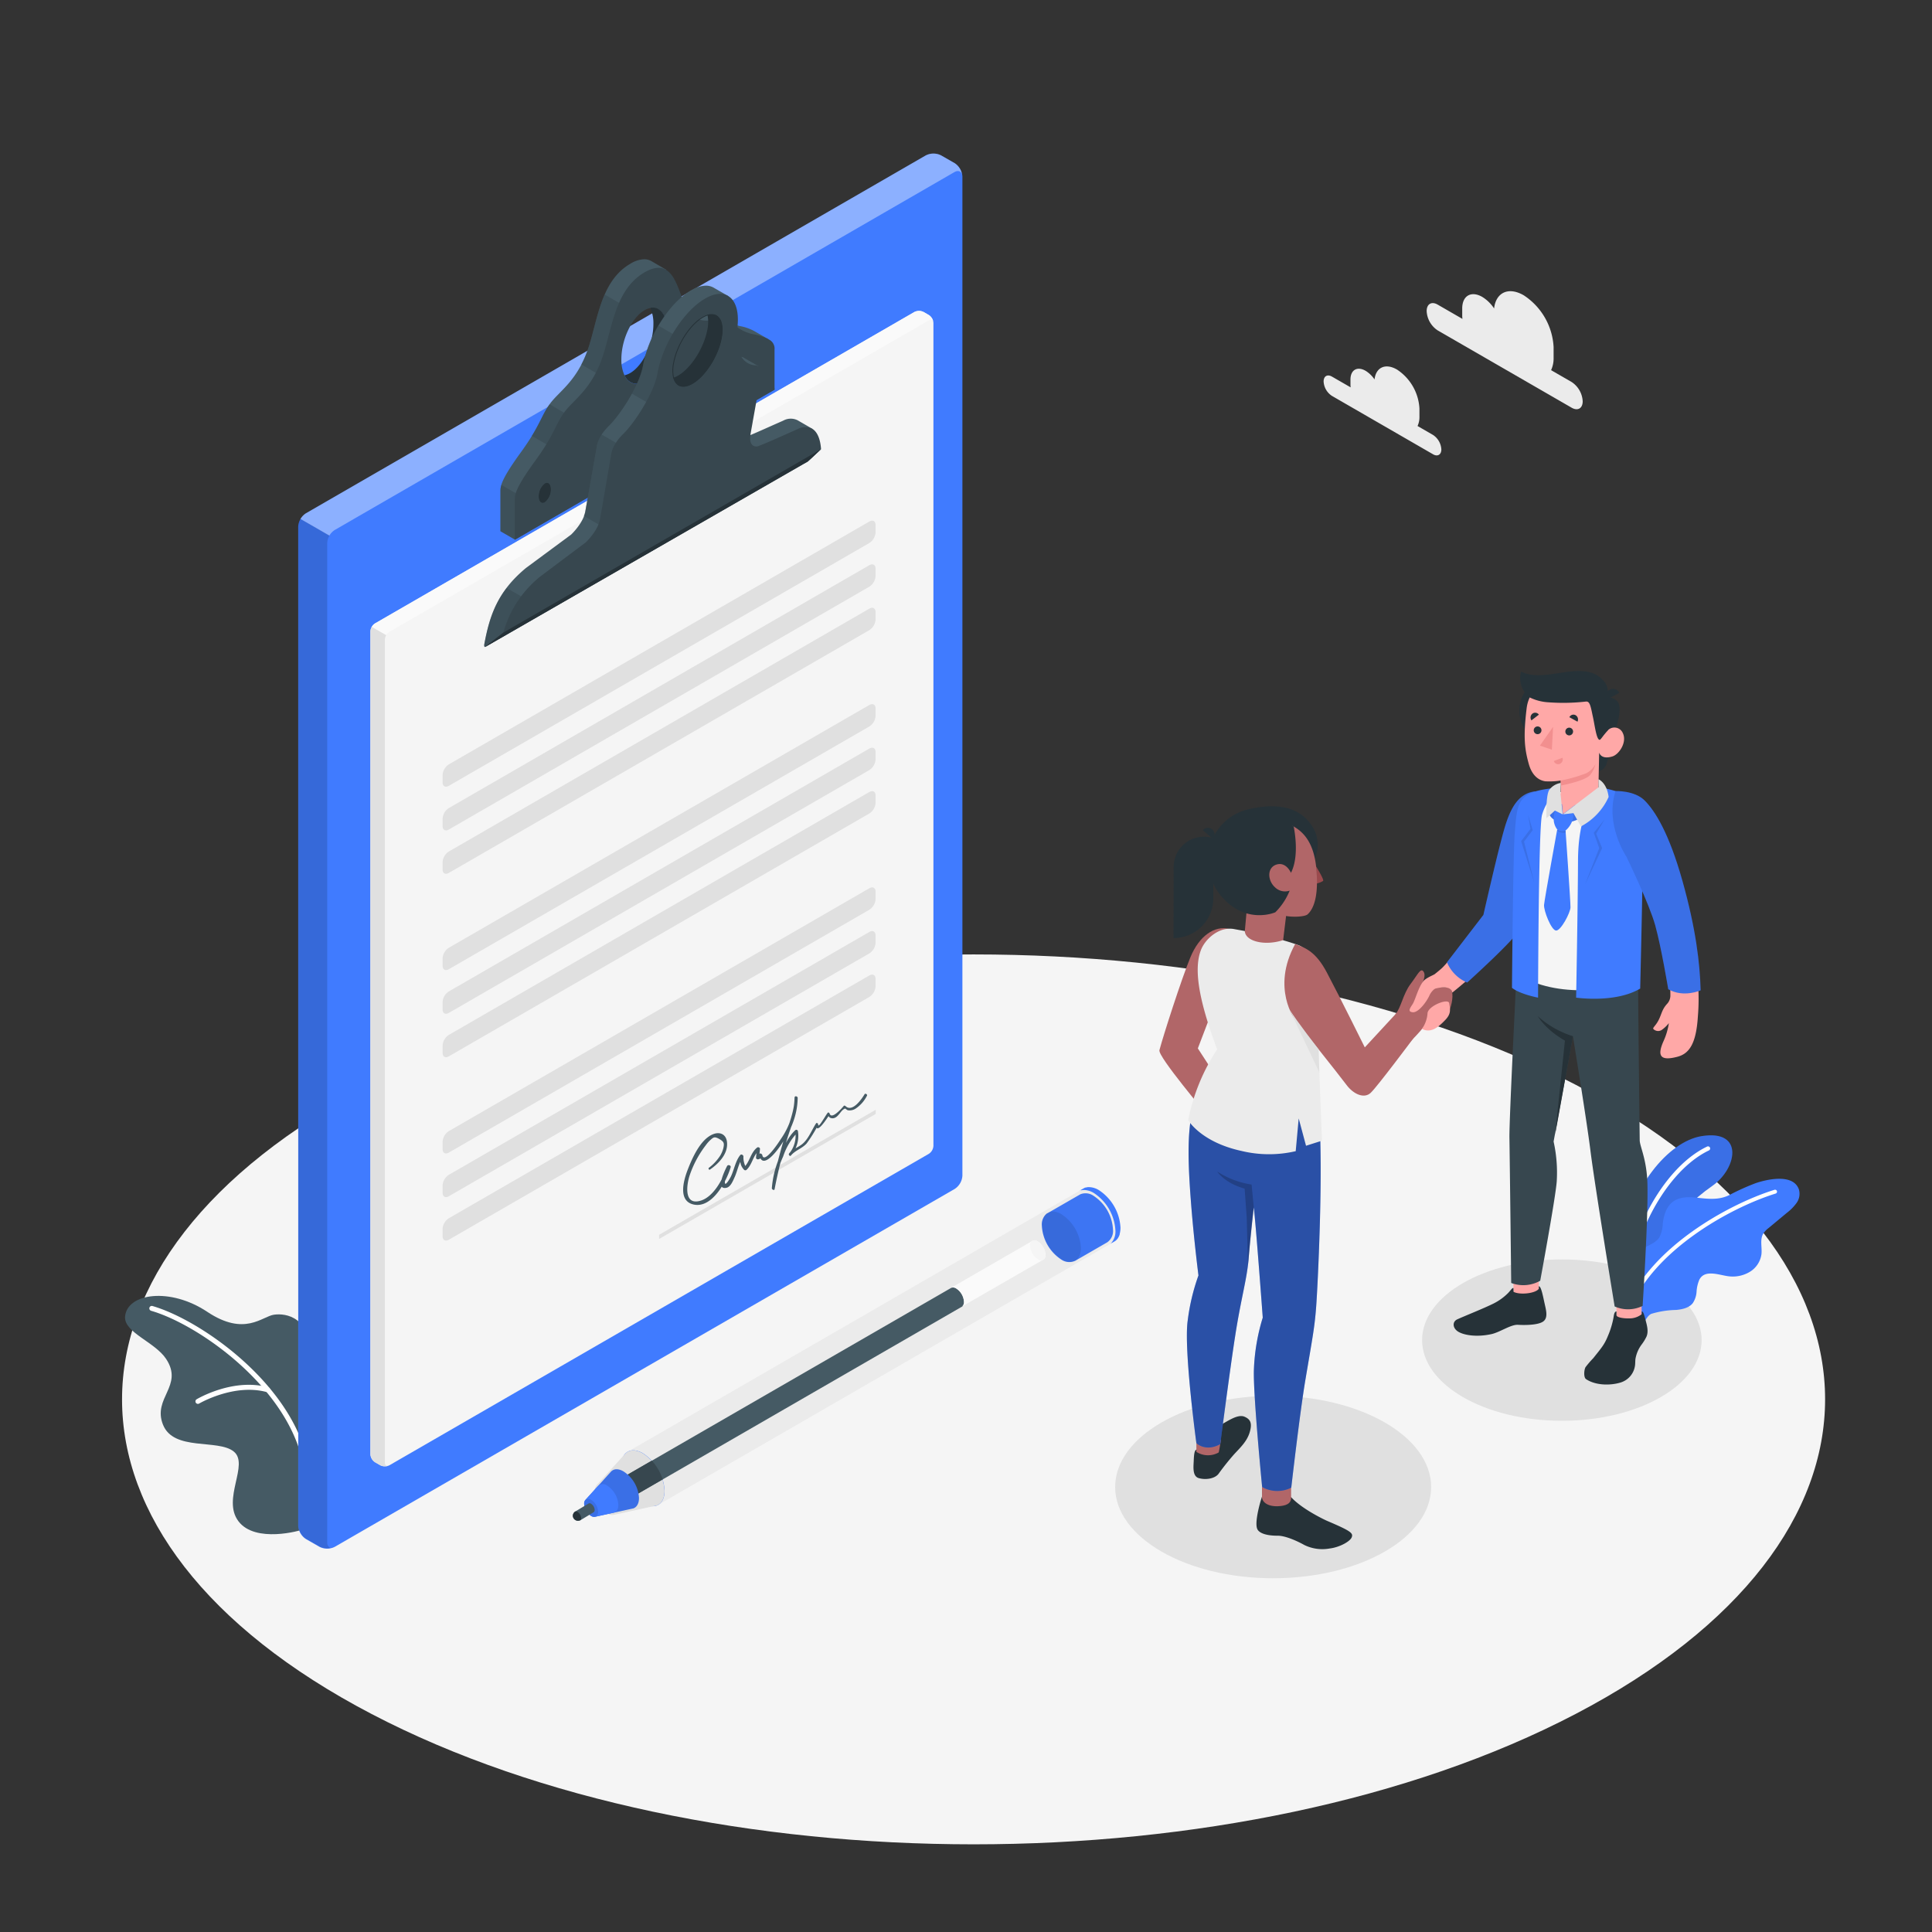 <svg xmlns="http://www.w3.org/2000/svg" viewBox="0 0 500 500"><rect x="0" y="0" width="500" height="500" fill="#333333" stroke="none"/><g id="freepik--Floor--inject-25"><path id="freepik--floor--inject-25" d="M96.13,443.56c86.06,45,225.6,45,311.66,0s86.06-117.86,0-162.82-225.6-45-311.66,0S10.07,398.6,96.13,443.56Z" style="fill:#f5f5f5"></path></g><g id="freepik--Shadows--inject-25"><ellipse id="freepik--Shadow--inject-25" cx="329.49" cy="384.84" rx="40.89" ry="23.61" style="fill:#e0e0e0"></ellipse><ellipse id="freepik--shadow--inject-25" cx="404.21" cy="346.82" rx="36.17" ry="20.88" style="fill:#e0e0e0"></ellipse></g><g id="freepik--Clouds--inject-25"><g id="freepik--clouds--inject-25"><path d="M372.08,78.84l6.4,3.69a6.18,6.18,0,0,1-.06-.85V79.83c0-3.3,2.32-4.63,5.17-3a9.82,9.82,0,0,1,3.08,3c.47-4.15,3.72-5.69,7.67-3.41a17.09,17.09,0,0,1,7.73,13.39v2.77a7.32,7.32,0,0,1-.65,3.22l5.31,3.06a6.36,6.36,0,0,1,2.87,5c0,1.83-1.29,2.57-2.87,1.65l-34.65-20a6.35,6.35,0,0,1-2.86-5C369.22,78.66,370.5,77.92,372.08,78.84Z" style="fill:#ebebeb"></path><path d="M344.72,97.47l4.83,2.78a4.6,4.6,0,0,1-.05-.64V98.22c0-2.49,1.75-3.5,3.91-2.26a7.7,7.7,0,0,1,2.32,2.24c.35-3.13,2.81-4.29,5.79-2.57a12.89,12.89,0,0,1,5.83,10.11v2.09a5.46,5.46,0,0,1-.49,2.42l4,2.31a4.8,4.8,0,0,1,2.16,3.75c0,1.38-1,1.94-2.16,1.25l-26.15-15.1a4.75,4.75,0,0,1-2.16-3.74C342.56,97.34,343.52,96.78,344.72,97.47Z" style="fill:#ebebeb"></path></g></g><g id="freepik--Plants--inject-25"><g id="freepik--plants--inject-25"><path d="M78.48,395.78c-.63.34-12.41,3.69-16.77-2.08s2.88-14.74-1.22-18.05-15.55,0-18.31-6.95,5.42-10,.82-17c-2.9-4.42-11-6.86-10.63-11,.54-6,11.61-7.64,21.29-1.19s14.18,1.16,17.26.73,9.69.52,9.47,11.3S78.48,395.78,78.48,395.78Z" style="fill:#455a64"></path><path d="M79.26,380.45a.64.64,0,0,1-.63-.54c-3.37-20.46-27.15-37.11-39.52-40.68a.66.66,0,0,1-.44-.8.64.64,0,0,1,.8-.43c12.64,3.65,37,20.71,40.43,41.7a.65.65,0,0,1-.53.74Z" style="fill:#fff"></path><path d="M51.22,363.32a.64.64,0,0,1-.55-.31.65.65,0,0,1,.22-.88c.39-.23,9.54-5.58,18.55-3.08a.64.64,0,0,1,.45.79.63.63,0,0,1-.79.45c-8.48-2.35-17.46,2.89-17.55,2.94A.63.63,0,0,1,51.22,363.32Z" style="fill:#fff"></path></g><g id="freepik--plants--inject-25"><path d="M423.1,341.46,420,340s-1-11.19,0-18.66c2-13.91,11.71-25.9,20.36-27.31,11.14-1.81,9.16,8.44,2.79,12.87C433,314,425.1,324.73,423.1,341.46Z" style="fill:#407BFF"></path><g style="opacity:0.1"><path d="M423.1,341.46,420,340s-1-11.19,0-18.66c2-13.91,11.71-25.9,20.36-27.31,11.14-1.81,9.16,8.44,2.79,12.87C433,314,425.1,324.73,423.1,341.46Z"></path></g><path d="M421.92,337H422a.54.54,0,0,0,.43-.63c-2.16-11.43,7.25-32.62,19.84-38.64a.54.54,0,0,0-.47-1c-13,6.2-22.66,28-20.44,39.82A.54.54,0,0,0,421.92,337Z" style="fill:#fff"></path><path d="M420,340c-.23-1.66-.33-4.08-.36-4.68a15.24,15.24,0,0,1,.91-6.2,12.23,12.23,0,0,1,5.17-6.27c1.3-.75,2.82-1.29,3.66-2.53a8.08,8.08,0,0,0,.95-3.71c.26-2.09.91-4.3,2.59-5.58s4-1.31,6-1.09c3,.32,5.81.72,8.61-.65a58.81,58.81,0,0,1,6.92-3.12c3-1,9.71-2.5,11.12,1.71a4.05,4.05,0,0,1-.61,3.43,12.28,12.28,0,0,1-2.52,2.57l-4.69,3.9a6,6,0,0,0-1.43,1.49c-.91,1.56-.26,3.53-.46,5.32a6.35,6.35,0,0,1-2.88,4.48,8.53,8.53,0,0,1-5.24,1.27c-2.45-.17-6.45-2.05-7.95.84a9.35,9.35,0,0,0-.72,3.1,6,6,0,0,1-1,3c-1,1.22-2.67,1.57-4.23,1.73a24.09,24.09,0,0,0-6.45,1c-.84.33-1.37,1.4-1.86,2.11C424,341.61,422.32,341,420,340Z" style="fill:#407BFF"></path><path d="M421.37,339.16a.47.47,0,0,1-.23,0,.51.51,0,0,1-.28-.66c6.3-15.65,26.4-26.86,38.38-30.58a.5.5,0,0,1,.63.34.51.51,0,0,1-.33.63c-11.79,3.66-31.57,14.66-37.74,30A.52.52,0,0,1,421.37,339.16Z" style="fill:#fff"></path></g></g><g id="freepik--Pen--inject-25"><g id="freepik--pen--inject-25"><path d="M278.84,311.2a12.38,12.38,0,0,0,5.61,9.71,4.51,4.51,0,0,0,3.22.68,2.81,2.81,0,0,1-.61.48l1.35-.77.07-.05.2-.13a1.79,1.79,0,0,0,.25-.22l.15-.15,0,0c0-.05.09-.1.13-.16a4,4,0,0,0,.46-.84l.1-.27a.74.74,0,0,0,0-.14,2.1,2.1,0,0,0,.06-.24,6.07,6.07,0,0,0,.15-1.4,12.38,12.38,0,0,0-5.6-9.7,5,5,0,0,0-2.51-.77h0l-.35,0-.32.06-.19.05-.12,0a1.09,1.09,0,0,0-.23.09l0,0-.21.11-1.17.67a2.37,2.37,0,0,1,.6-.21A4.46,4.46,0,0,0,278.84,311.2Zm9.23,10.26.1,0Z" style="fill:#407BFF"></path><path d="M162.43,375.72l7.91,13.74,1.34-.78,115.38-66.61a2.81,2.81,0,0,0,.61-.48,4.46,4.46,0,0,0,1-3.15,12.42,12.42,0,0,0-5.61-9.71,5.07,5.07,0,0,0-2.51-.76,2.81,2.81,0,0,0-.71.08,2.37,2.37,0,0,0-.6.21l-.1.05,0,0h0Z" style="fill:#ebebeb"></path><path d="M166.4,376.11c-3.1-1.79-5.61-.34-5.61,3.23a12.38,12.38,0,0,0,5.61,9.71c3.09,1.79,5.6.34,5.6-3.24A12.38,12.38,0,0,0,166.4,376.11Z" style="fill:#407BFF"></path><path d="M154.35,384.44a.73.73,0,0,1,.14-.16l7.15-7.87v0l.06-.06.13-.14.07-.08h0c1-1,2.64-1.06,4.48,0a12.38,12.38,0,0,1,5.6,9.7c0,2.08-.85,3.43-2.16,3.86h0l-.08,0a3,3,0,0,1-.41.09l-.09,0h0l-10.36,2.26a2.51,2.51,0,0,1-1.81-.39,7.07,7.07,0,0,1-3.21-5.54A2.6,2.6,0,0,1,154.35,384.44Z" style="fill:#e0e0e0"></path><path d="M246,333.4l0,0,.19-.11a1.45,1.45,0,0,1,1.3.19,4.4,4.4,0,0,1,2,3.45,1.47,1.47,0,0,1-.47,1.2h0l-.25.14-85.17,49.17-5.6-3.24Z" style="fill:#455a64"></path><path d="M171.5,382.86l-7.91,4.57-5.6-3.24L168.7,378A13.57,13.57,0,0,1,171.5,382.86Z" style="fill:#37474f"></path><path d="M151.53,388.17h0L158,381l.17-.19c.72-.72,1.88-.78,3.2,0a8.74,8.74,0,0,1,4,6.86c0,1.46-.59,2.41-1.51,2.72l-.06,0-.26.06L154,392.55h0a1.53,1.53,0,0,1-1-.22,4,4,0,0,1-1.8-3.13A1.42,1.42,0,0,1,151.53,388.17Z" style="fill:#407BFF"></path><path d="M151.53,388.17h0L158,381l.17-.19c.72-.72,1.88-.78,3.2,0a8.74,8.74,0,0,1,4,6.86c0,1.46-.59,2.41-1.51,2.72l-.06,0-.26.06L154,392.55h0a1.53,1.53,0,0,1-1-.22,4,4,0,0,1-1.8-3.13A1.42,1.42,0,0,1,151.53,388.17Z" style="opacity:0.1"></path><path d="M151.17,389.2a4,4,0,0,0,1.8,3.13,1.45,1.45,0,0,0,1,.21h0l4.8-1.05c.76-.16,1.26-.87,1.26-2a6.37,6.37,0,0,0-2.88-5,1.85,1.85,0,0,0-2.31,0l-.13.14-3.22,3.54h0A1.38,1.38,0,0,0,151.17,389.2Z" style="fill:#407BFF"></path><path d="M153,388.16c-1-.57-1.8-.11-1.8,1a4,4,0,0,0,1.8,3.13c1,.57,1.8.1,1.8-1.05A4,4,0,0,0,153,388.16Z" style="opacity:0.1"></path><path d="M267.17,321.15a1.39,1.39,0,0,1,1.41.14,4.39,4.39,0,0,1,2,3.43A1.37,1.37,0,0,1,270,326h0l-21,12.1a1.47,1.47,0,0,0,.47-1.2,4.4,4.4,0,0,0-2-3.45,1.45,1.45,0,0,0-1.3-.19Z" style="fill:#fafafa"></path><path d="M266.59,322.43a4.41,4.41,0,0,0,2,3.44,1.21,1.21,0,0,0,2-1.15,4.39,4.39,0,0,0-2-3.43,1.21,1.21,0,0,0-2,1.14Z" style="fill:#f5f5f5"></path><path d="M271,314h0l.07,0,.08-.05,8.27-4.77.2-.11,0,0h0a3.62,3.62,0,0,1,3.42.43,11.12,11.12,0,0,1,5,8.73,3.55,3.55,0,0,1-1.49,3.28h0l-8.37,4.83,0,0-.05,0h0a3.62,3.62,0,0,1-3.5-.39,11.16,11.16,0,0,1-5-8.74A3.61,3.61,0,0,1,271,314Z" style="fill:#407BFF"></path><path d="M271,314h0l.07,0,.08-.05,8.27-4.77.2-.11,0,0h0a3.62,3.62,0,0,1,3.42.43,11.12,11.12,0,0,1,5,8.73,3.55,3.55,0,0,1-1.49,3.28h0l-8.37,4.83,0,0-.05,0h0a3.62,3.62,0,0,1-3.5-.39,11.16,11.16,0,0,1-5-8.74A3.61,3.61,0,0,1,271,314Z" style="opacity:0.05"></path><path d="M274.69,314.23c-2.78-1.61-5-.3-5,2.91a11.16,11.16,0,0,0,5,8.74c2.79,1.61,5.05.3,5.05-2.91A11.15,11.15,0,0,0,274.69,314.23Z" style="opacity:0.1"></path><path d="M148.88,391.18h0l3.42-2.06h0a.62.62,0,0,1,.67.05,2,2,0,0,1,.93,1.6.68.68,0,0,1-.27.6h0l-3.41,2.06h0a1.38,1.38,0,0,1-.64.16,1.31,1.31,0,0,1-1.31-1.31A1.3,1.3,0,0,1,148.88,391.18Z" style="fill:#455a64"></path><path d="M148.68,391.33h0l.18-.15h0a.69.69,0,0,1,.6.1,2,2,0,0,1,.92,1.6.65.65,0,0,1-.26.59l-.07,0-.07,0a1,1,0,0,1-.42.07,1.31,1.31,0,0,1-1.31-1.31A1.33,1.33,0,0,1,148.68,391.33Z" style="fill:#263238"></path></g></g><g id="freepik--Agreement--inject-25"><g id="freepik--Contract--inject-25"><path d="M82.67,400.31l-3.49-2a4.41,4.41,0,0,1-2-3.45V136.29a4.4,4.4,0,0,1,2-3.45l160.4-92.61a4.39,4.39,0,0,1,4,0l3.49,2a4.41,4.41,0,0,1,2,3.45V304.25a4.39,4.39,0,0,1-2,3.45L86.65,400.31A4.37,4.37,0,0,1,82.67,400.31Z" style="fill:#407BFF"></path><path d="M249,45.37c-.13-1-1-1.41-2-.83L86.65,137.15a4.19,4.19,0,0,0-1.41,1.48l-7.48-4.31a4.19,4.19,0,0,1,1.41-1.48L239.58,40.23a4.37,4.37,0,0,1,4,0l3.5,2A4.43,4.43,0,0,1,249,45.37Z" style="fill:#fff;opacity:0.4"></path><path d="M86.3,400.47a.31.31,0,0,1-.12,0l-.2.07-.08,0c-.12,0-.24.06-.37.09h0a4.51,4.51,0,0,1-2.37-.19,3.62,3.62,0,0,1-.44-.2l-3.5-2a4.44,4.44,0,0,1-2-3.45V136.29a4.21,4.21,0,0,1,.58-2l7.48,4.31a4,4,0,0,0-.59,2V399.17a1.62,1.62,0,0,0,.31,1.05,1,1,0,0,0,1.06.34A1.31,1.31,0,0,0,86.3,400.47Z" style="opacity:0.15"></path><path d="M198.94,87.84l-.29-.18-3.31-1.9a12.25,12.25,0,0,0-3.87-1.37c-.57-.13-1.08-.28-1.53-.43a11.62,11.62,0,0,1-1.46-.59l.24-.31h0L185,80.89h0a3.93,3.93,0,0,0-1-.39c-1.41-.35-3.52.47-5.62.23a5.23,5.23,0,0,1-3.82-2.27c-1.28-1.72-2.05-4.73-3.18-7.23l1-1.45a3.07,3.07,0,0,0-.31-.17l-3.43-2a3.76,3.76,0,0,0-1.91-.52,7.32,7.32,0,0,0-3.6,1.17c-8.21,4.75-8.49,16-11.45,23.42s-7.15,9.73-9.43,12.92-2.44,5.55-7.49,12.51-5.25,8.66-5.25,10v10.37l3.74,2.16,67.22-38.83Zm-61.64,40c-.87.49-1.59-.18-1.59-1.53a4.25,4.25,0,0,1,1.59-3.37c.87-.5,1.58.19,1.58,1.54A4.22,4.22,0,0,1,137.3,127.82Zm29.53-29.11a3.38,3.38,0,0,1-5.17-1.58c-2.61.5-4.55-2-4.55-6.34,0-5.1,2.69-10.77,6-12.69a3.38,3.38,0,0,1,5.17,1.59c2.61-.52,4.54,2,4.54,6.33C172.82,91.12,170.15,96.79,166.83,98.71Zm22.33-.84c-.88.51-1.59-.17-1.59-1.52A4.15,4.15,0,0,1,189.16,93c.88-.51,1.59.17,1.59,1.52A4.16,4.16,0,0,1,189.16,97.87Z" style="fill:#455a64"></path><path d="M137,129.67l-7.23-4.17a5.16,5.16,0,0,0-.24,1.61v10.37l3.74,2.16,3.73-2.16Z" style="fill:#37474f;opacity:0.5"></path><path d="M144.43,116.73l3.74-8.63-5.94-3.48h0c-1.74,2.41-2.25,4.36-4.59,8.19Z" style="fill:#37474f;opacity:0.5"></path><path d="M159.38,99.48l.48-2.52c-1.65-.69-2.75-2.92-2.75-6.17,0-4.33,1.94-9.06,4.55-11.57l-5.18-3c-2.2,5-3,11-4.82,15.47-.38,1-.79,1.83-1.2,2.63Z" style="fill:#37474f;opacity:0.5"></path><path d="M198.94,87.84l-.29-.18a15.07,15.07,0,0,0-3.45-1.12A10.72,10.72,0,0,1,189.94,84a7.65,7.65,0,0,0-1.22-.9,3.48,3.48,0,0,0-1-.4c-2.26-.55-6.38,1.92-9.34-1.92a.54.54,0,0,1-.09-.12c-2.07-2.78-2.83-9-5.93-10.83a3.07,3.07,0,0,0-.31-.17c-1.28-.6-2.94-.49-5.22.81-8.21,4.75-8.49,16-11.45,23.42s-7.14,9.73-9.42,12.92-2.43,5.55-7.49,12.51-5.24,8.67-5.24,10v10.38l67.22-38.83V90.45A2.6,2.6,0,0,0,198.94,87.84ZM141,130c-.88.51-1.59-.17-1.59-1.53a4.18,4.18,0,0,1,1.59-3.36c.88-.51,1.58.18,1.58,1.53A4.18,4.18,0,0,1,141,130Zm25.8-31.26a3.38,3.38,0,0,1-5.17-1.58,9.52,9.52,0,0,1-.82-4.19c0-5.09,2.68-10.77,6-12.68a4.74,4.74,0,0,1,1.45-.57c2.61-.52,4.54,2,4.54,6.33C172.82,91.12,170.15,96.79,166.83,98.71ZM192.89,100c-.88.51-1.59-.17-1.59-1.51a4.15,4.15,0,0,1,1.59-3.36c.87-.51,1.58.17,1.58,1.52A4.17,4.17,0,0,1,192.89,100Z" style="fill:#37474f"></path><path d="M172.82,86c0,5.1-2.67,10.77-6,12.69a3.38,3.38,0,0,1-5.17-1.58,5,5,0,0,0,1.45-.57c3.31-1.92,6-7.59,6-12.69a9.59,9.59,0,0,0-.82-4.18C170.89,79.17,172.82,81.68,172.82,86Z" style="fill:#263238"></path><path d="M141,130c-.88.5-1.59-.18-1.59-1.52a4.2,4.2,0,0,1,1.59-3.37c.87-.51,1.58.19,1.58,1.53A4.21,4.21,0,0,1,141,130" style="fill:#263238"></path><path d="M192.89,100c-.88.5-1.59-.17-1.59-1.52a4.2,4.2,0,0,1,1.59-3.37c.87-.5,1.58.19,1.58,1.54a4.2,4.2,0,0,1-1.58,3.35" style="fill:#263238"></path><path d="M97.06,161.34,236.64,80.75a2.65,2.65,0,0,1,2.39,0l1.35.78a2.64,2.64,0,0,1,1.19,2.07V296.54a2.62,2.62,0,0,1-1.19,2.07L100.8,379.2a2.65,2.65,0,0,1-2.39,0l-1.35-.78a2.63,2.63,0,0,1-1.2-2.07V163.41A2.65,2.65,0,0,1,97.06,161.34Z" style="fill:#f5f5f5"></path><path d="M241.53,83.24c-.15-.49-.61-.65-1.15-.33L100.8,163.5a2.28,2.28,0,0,0-.85.89l-3.74-2.15a2.46,2.46,0,0,1,.85-.9L236.64,80.75a2.65,2.65,0,0,1,2.39,0l1.35.78A2.65,2.65,0,0,1,241.53,83.24Z" style="fill:#fafafa"></path><path d="M100.51,379.33a2.83,2.83,0,0,1-.44.12l-.23,0a3.57,3.57,0,0,1-.73,0,3.17,3.17,0,0,1-.44-.12l-.27-.13-1.34-.77a2.65,2.65,0,0,1-1.19-2.07V163.41a2.32,2.32,0,0,1,.34-1.17l3.74,2.15a2.51,2.51,0,0,0-.35,1.18V378.51C99.6,379.16,100,379.48,100.51,379.33Z" style="fill:#e0e0e0"></path><path d="M210.13,110.91l-3.72-2.15a4,4,0,0,0-3.73.11c-4.34,1.91-6.22,2.78-8.46,3.72l-1.62.65c-.88.35-2.63.05-2.09-3l5.77-15.53-.09,0-3.65-2.11a1.52,1.52,0,0,0-.61-.22c-.11,0-.25,0-.4,0-2.36-.06-3-15.29-3.05-15.76h0l-.17-.09-3.61-2.08a4,4,0,0,0-2.06-.52,7.59,7.59,0,0,0-3.43,1c-5.67,3-11.4,11.81-12.8,19.74-.88,5-5.91,12.7-8.82,15.54s-3.11,5.2-3.11,5.2l-2.26,12.82-.73,4.11c-.53,3.06-3.67,6-3.67,6L136.11,147c-7.33,6.08-9.4,12.23-10.8,19.83v.06c0,.27,0,.45.13.52a.12.12,0,0,0,.13,0h0l1.5-.85,80.56-46.46a1.74,1.74,0,0,0,.73-1.12s0,0,0,0,0,0,0,0c.46-2.77,1.8-8,1.8-8ZM186.84,87.38c-.87,4.87-4.38,10.31-7.87,12.14-2.41,1.26-4.17.48-4.76-1.74a2.77,2.77,0,0,1-2.64-.34c-1.12-.88,9.14-18.5,10-18.11a3,3,0,0,1,1.55,2.1C186,80.56,187.61,83,186.84,87.38Z" style="fill:#455a64"></path><path d="M137,155.56l-5.87-3.39c-3.4,4.48-4.77,9.19-5.78,14.66v.06c0,.27,0,.45.13.52a.12.12,0,0,0,.13,0h0l4.63-3.66Z" style="fill:#37474f;opacity:0.5"></path><path d="M151.1,133.53l8.28,4.77,3.73-21.57-7.46-4.31a7.1,7.1,0,0,0-1.17,2.85l-2.26,12.82-.73,4.11A6.5,6.5,0,0,1,151.1,133.53Z" style="fill:#37474f;opacity:0.5"></path><path d="M170.33,84.23a32.32,32.32,0,0,0-3.92,10.3,25.92,25.92,0,0,1-2.92,7.32l7.09,4.1,3.53-8.15a2.74,2.74,0,0,1-2.54-.36c-.58-.46,1.86-5.33,4.47-9.91Z" style="fill:#37474f;opacity:0.5"></path><path d="M210.18,110.94l-.05,0a4.08,4.08,0,0,0-3.72.12c-5.32,2.35-6.93,3.12-10.09,4.37-.84.34-2.55.07-2.1-2.81a1.36,1.36,0,0,1,0-.2l.73-4.1,2-11.17s.46-1.76-.7-2.42l-.09,0a2.17,2.17,0,0,0-.93-.2,4.55,4.55,0,0,1-3.33-2.13,8.4,8.4,0,0,1-1.25-6.39c.85-4.79-.08-8.15-2.2-9.4l-.17-.1c-1.37-.73-3.21-.61-5.36.52-5.68,3-11.41,11.81-12.8,19.74-.89,5-5.92,12.71-8.83,15.54s-3.1,5.2-3.1,5.2L156,130.26l-.72,4.1c-.54,3.06-3.68,6-3.68,6l-11.7,8.78a28.23,28.23,0,0,0-9.63,14.57s-4.39,3.41-4.66,3.68h0l1.5-.85,80.79-46.44s.92-.51,1.13-.64,3.46-3.2,3.46-3.2C212.31,113.64,211.53,111.75,210.18,110.94ZM186.84,87.38c-.87,4.87-4.38,10.31-7.87,12.14-2.41,1.26-4.17.48-4.76-1.74a9.14,9.14,0,0,1,0-3.78c.87-4.88,4.39-10.31,7.88-12.13a6.28,6.28,0,0,1,1-.44C186,80.56,187.61,83,186.84,87.38Z" style="fill:#37474f"></path><path d="M186.84,87.38c-.87,4.87-4.38,10.31-7.87,12.14-2.41,1.26-4.17.48-4.76-1.74a6.9,6.9,0,0,0,1-.42c3.5-1.83,7-7.27,7.87-12.15a9.17,9.17,0,0,0,0-3.78C186,80.56,187.61,83,186.84,87.38Z" style="fill:#263238"></path><path d="M183.47,81.64h0a1.9,1.9,0,0,1,1.68.82c1.45,2.06.06,7.3-.54,9-.83,2.33-6.25,7.81-7.74,7.81a3.68,3.68,0,0,1-2.45-1.57,9.07,9.07,0,0,1,0-3.64c.85-4.82,4.33-10.18,7.76-12a6.64,6.64,0,0,1,.95-.41l.33,0m0-.23-.37,0a6.28,6.28,0,0,0-1,.44c-3.49,1.82-7,7.25-7.88,12.13a9.14,9.14,0,0,0,0,3.78,3.94,3.94,0,0,0,2.65,1.7h0c1.62,0,7.07-5.53,7.94-8s2.76-10.11-1.36-10.11Z" style="fill:#263238"></path><path d="M125.57,167.42l82.28-47.3,1.14-.63c.2-.12,3.45-3.21,3.45-3.21l-82.22,47.46S125.24,167.6,125.57,167.42Z" style="fill:#263238"></path><path d="M114.54,200.59v1.87c0,1,.72,1.43,1.6.92L225,140.52a3.54,3.54,0,0,0,1.6-2.76v-1.88c0-1-.72-1.43-1.6-.92L116.14,197.83A3.53,3.53,0,0,0,114.54,200.59Z" style="fill:#e0e0e0"></path><path d="M114.54,211.9v1.87c0,1,.72,1.43,1.6.92L225,151.82a3.53,3.53,0,0,0,1.6-2.76v-1.88c0-1-.72-1.42-1.6-.92L116.14,209.14A3.53,3.53,0,0,0,114.54,211.9Z" style="fill:#e0e0e0"></path><path d="M114.54,223.14V225c0,1,.72,1.43,1.6.92L225,163.07a3.54,3.54,0,0,0,1.6-2.76v-1.88c0-1-.72-1.43-1.6-.92L116.14,220.38A3.53,3.53,0,0,0,114.54,223.14Z" style="fill:#e0e0e0"></path><path d="M114.54,248.05v1.87c0,1,.72,1.43,1.6.92L225,188a3.53,3.53,0,0,0,1.6-2.76v-1.88c0-1-.72-1.42-1.6-.92L116.14,245.29A3.53,3.53,0,0,0,114.54,248.05Z" style="fill:#e0e0e0"></path><path d="M114.54,259.35v1.88c0,1,.72,1.42,1.6.92L225,199.28a3.53,3.53,0,0,0,1.6-2.76v-1.88c0-1-.72-1.43-1.6-.92L116.14,256.59A3.54,3.54,0,0,0,114.54,259.35Z" style="fill:#e0e0e0"></path><path d="M114.54,270.6v1.87c0,1,.72,1.43,1.6.92L225,210.52a3.53,3.53,0,0,0,1.6-2.76v-1.88c0-1-.72-1.42-1.6-.92L116.14,267.84A3.53,3.53,0,0,0,114.54,270.6Z" style="fill:#e0e0e0"></path><path d="M114.54,295.5v1.88c0,1,.72,1.42,1.6.92L225,235.43a3.53,3.53,0,0,0,1.6-2.76v-1.88c0-1-.72-1.43-1.6-.92L116.14,292.74A3.54,3.54,0,0,0,114.54,295.5Z" style="fill:#e0e0e0"></path><path d="M114.54,306.81v1.87c0,1,.72,1.43,1.6.92L225,246.73a3.51,3.51,0,0,0,1.6-2.75V242.1c0-1-.72-1.43-1.6-.92L116.14,304.05A3.53,3.53,0,0,0,114.54,306.81Z" style="fill:#e0e0e0"></path><path d="M114.54,318.05v1.88c0,1,.72,1.42,1.6.92L225,258a3.53,3.53,0,0,0,1.6-2.76v-1.88c0-1-.72-1.43-1.6-.92L116.14,315.29A3.54,3.54,0,0,0,114.54,318.05Z" style="fill:#e0e0e0"></path><polygon points="170.58 319.56 226.63 287.21 226.63 288.29 170.58 320.64 170.58 319.56" style="fill:#e0e0e0"></polygon><path d="M183.62,302.76c2.33-1.56,4.93-4.19,4.51-7.3-.25-1.89-1.79-2.62-3.53-1.95-3.41,1.31-5.56,6.44-6.75,9.54-1,2.71-2.37,7.82,1.7,8.69,4.77,1,8.46-6,9.54-9.64.15-.51-.68-.79-.92-.33-.42.83-3.23,6.31-.14,5.62,1.1-.24,1.73-1.95,2.13-2.82.7-1.56,1.05-3.73,2.15-5.07l-.81-.37c.05,1.44,0,2.42,1,3.54a.49.49,0,0,0,.68.11c1.58-1.47,1.69-3.86,3.43-5.19l-.71-.34c0,.46-.21,1.77-.24,2.38,0,.29.39.48.62.39a1.36,1.36,0,0,0,1-.86l-.76-.28c.66,3.53,3.67,0,4.7-1.34,3-4,5.14-8.29,5.22-13.41,0-.41-.77-.62-.78-.13-.07,3.94-1.79,7.55-2.9,11.27-1.19,4-2.18,8.09-3,12.21l.71.26a24.52,24.52,0,0,1,2.2-8.42,16.65,16.65,0,0,1,3.79-6.32l-.66-.25a7.14,7.14,0,0,1-1.6,5.82c-.21.27.26.78.47.51,1.1-1.38,2.91-1.82,4.09-3.16a35,35,0,0,0,2.95-4.76l-.54-.27c-.07,3.36,3.1-1.88,3.53-2.44l-.52-.2c.21.69.49,1.15,1.27,1.16,1.55,0,2.13-2.26,3.3-2.52,0,0,.51.43.69.45a2.93,2.93,0,0,0,1.87-.35,8.7,8.7,0,0,0,3.06-3.42c.18-.32-.43-.72-.63-.37-.77,1.3-3.17,4.75-4.91,3.06-.11-.1-.34-.2-.46-.06-.47.58-3.16,3.66-3.66,2-.06-.2-.35-.42-.51-.2-.41.54-.74,1.14-1.12,1.71-.21.31-1.38,2.28-1.34,1.28,0-.24-.37-.52-.54-.27-1.09,1.67-1.89,3.86-3.41,5.22-1.13,1-2.61,1.38-3.59,2.59l.47.51a7.66,7.66,0,0,0,1.83-6.32.42.42,0,0,0-.66-.25c-1.87,1.72-2.92,4.14-3.85,6.46a25.27,25.27,0,0,0-2.24,8.59c0,.31.63.66.71.26a118.83,118.83,0,0,1,3.29-13.16c1.1-3.48,2.59-6.83,2.66-10.53l-.78-.13a19.39,19.39,0,0,1-3.47,10.7c-.56.87-1.15,1.74-1.79,2.56-.28.37-2.76,3.61-3.08,1.73-.05-.27-.58-.65-.76-.28l-.72.64.62.38c.05-.81.21-1.57.25-2.39,0-.31-.48-.51-.71-.33-1.77,1.35-1.9,3.74-3.49,5.21l.68.11a5.41,5.41,0,0,1-.76-3c0-.35-.54-.69-.81-.37-1.22,1.46-1.6,3.79-2.4,5.49-.44.93-2,3.41-1.5.77a13,13,0,0,1,1.41-3.11l-.92-.33c-.94,3.18-3.45,8-6.88,9-4.38,1.31-3.62-4.12-2.82-6.54a26.94,26.94,0,0,1,4.18-7.82,8.71,8.71,0,0,1,1.13-1.3c.89-.8,1.15-1,2.39-.29s1.3,1.1,1,2.44a7.37,7.37,0,0,1-.82,1.89,12.55,12.55,0,0,1-2.94,3.14c-.16.13.07.56.25.43Z" style="fill:#455a64"></path></g></g><g id="freepik--Characters--inject-25"><g id="freepik--characters--inject-25"><path d="M318,240.38c-3.62-.86-7.61,1.72-9.94,7.4s-7,20.2-8,24c-.44,1.7,12.48,16.76,12,16.54-.14-.07,4.21-7.35,4.21-7.35L310,271.32,314,260.85Z" style="fill:#b16668"></path><path d="M309.62,375.18c-.49.19-.62,1.12-.69,3-.06,1.41-.36,3.86,1.29,4.35s4.06.24,5.12-1.08a65,65,0,0,1,4.09-5.13c1.63-1.76,3.39-3.39,4.05-5.85.6-2.22.1-3.18-1.41-3.83-2.09-.88-5.36,2-7,2.47C313.68,369.49,310.11,375,309.62,375.18Z" style="fill:#263238"></path><path d="M309.62,373.46v2.28a5.6,5.6,0,0,0,5.77.16c.1-.22.6-3.27.6-3.27Z" style="fill:#b16668"></path><path d="M326.6,387.31a38.35,38.35,0,0,0-1,3.72c-.29,1.38-.69,3.69-.2,4.72s2.36,1.71,5.29,1.69c1.89,0,4.84,1.27,6.86,2.4a10.58,10.58,0,0,0,6.55.91c2.6-.31,5.3-1.82,5.72-2.89s-.12-1.6-6.25-4.21c-.06,0-6.46-2.92-9.43-6.19Z" style="fill:#263238"></path><path d="M326.6,384.84s0,1.69,0,2.66,1.14,2.41,4.1,2.31c2.08-.08,3.53-.64,3.44-2.35V385Z" style="fill:#b16668"></path><path d="M307.37,341.82a54.22,54.22,0,0,1,2.79-11.74s-1.29-10.1-2-19.8c-1.33-17.39-.26-23.07,3.16-30.87,0,0,29.17-3,30.06,9.17,1.11,15.1-.36,44.28-.76,49.61s-.9,7.74-2.78,18.88c-1.44,8.48-3.66,27.93-3.66,27.93a8,8,0,0,1-7.54-.16s-2.38-24.28-2.13-30.43A52.28,52.28,0,0,1,326.8,341s-1.81-24.61-2.33-28.53c0,0-.92,7.81-1.32,13.14s-2,10.43-3.52,20.34c-1.34,8.59-3.83,27.8-3.83,27.8-3.87,2.1-6.18-.27-6.18-.27S306.33,349.27,307.37,341.82Z" style="fill:#407BFF"></path><g style="opacity:0.35"><path d="M307.37,341.82a54.22,54.22,0,0,1,2.79-11.74s-1.29-10.1-2-19.8c-1.33-17.39-.26-23.07,3.16-30.87,0,0,29.17-3,30.06,9.17,1.11,15.1-.36,44.28-.76,49.61s-.9,7.74-2.78,18.88c-1.44,8.48-3.66,27.93-3.66,27.93a8,8,0,0,1-7.54-.16s-2.38-24.28-2.13-30.43A52.28,52.28,0,0,1,326.8,341s-1.81-24.61-2.33-28.53c0,0-.92,7.81-1.32,13.14s-2,10.43-3.52,20.34c-1.34,8.59-3.83,27.8-3.83,27.8-3.87,2.1-6.18-.27-6.18-.27S306.33,349.27,307.37,341.82Z"></path></g><polygon points="332.91 236.45 331.54 247.72 321.63 246.83 322.76 234.32 332.91 236.45" style="fill:#b16668"></polygon><path d="M310.75,246c1.09-3,4.8-6.27,8.61-5.56l2.8.51c.08,2.6,5,3.94,9.86,2.37,1.46.42,2.81.85,4,1.28,3.49,1.25,4.89,7,5,16.74s1.11,33.87,1.11,33.87L338,296.52l-1.9-7.07-.77,8.47a30.37,30.37,0,0,1-14.09-.07c-10.48-2.29-13.74-7.94-13.74-7.94A51.15,51.15,0,0,1,315,271.58C309.76,257.61,309.14,250.43,310.75,246Z" style="fill:#ebebeb"></path><path d="M340.28,222.13a8.71,8.71,0,0,0-.75-8.38c-3.33-5.22-9.74-6.11-17.34-4.07a13.47,13.47,0,0,0-9.51,12.24c-.37,5.57,15.18,9.68,14.82,13.5Z" style="fill:#263238"></path><path d="M340.61,224.25s2.11,3.38,1.81,3.73a5.27,5.27,0,0,1-1.7.68Z" style="fill:#9a4a4d"></path><path d="M334.18,213.54c2.1,1.16,5.74,3.3,6.48,11.2.76,8.1-1.12,10.86-2.25,11.89-.76.7-4.61.85-6.59.18-2.48-.85-7.84-3.67-10.27-7.91-2.86-5-3.3-11.55.22-14A12.89,12.89,0,0,1,334.18,213.54Z" style="fill:#b16668"></path><path d="M334.8,213.89s1.66,7.42-.7,12c0,0-1.22-2.91-3.72-2.15s-2.37,4.09-.46,5.84a3.7,3.7,0,0,0,3.84.92,16.61,16.61,0,0,1-3.71,5.6s-7.39,3.29-13.78-3.93c-5.81-6.55-4.73-18,4.16-20.67S334.8,213.89,334.8,213.89Z" style="fill:#263238"></path><path d="M313.73,214.66a1.74,1.74,0,0,1,.19,2.45l-2.64-2.27A1.73,1.73,0,0,1,313.73,214.66Z" style="fill:#263238"></path><path d="M361.13,262.49c1.44-1.64,2-5.3,3.9-7.8s2.62-4.33,3.38-3.24c1,1.45-1.26,4.34-.76,4.63s2.38,4.1,2.57,6.22-5.42,7.44-5.42,7.44Z" style="fill:#b16668"></path><path d="M367.49,255.75s6.78-.58,7.77,0,.69,3.52,0,5.32-4.15,3-7.36,5.14C367.9,265.89,367.49,255.75,367.49,255.75Z" style="fill:#b16668"></path><path d="M335.18,244.33c2.91,1,5.46,2.19,8.18,7.3,3.49,6.57,9.85,19.43,9.85,19.43l7.92-8.57s1.15-1.62,3.29,1.92,1.2,4.52,1.2,4.52-9.21,12.34-10.9,13.91-4.47.35-6.29-2.12-13.25-16.78-13.25-16.78S328.93,255.72,335.18,244.33Z" style="fill:#b16668"></path><path d="M324.47,312.45l-.56-5.89a22.38,22.38,0,0,1-8.9-3.37s1.9,3,7.1,4.42l.54,7.5.32,12.3Z" style="opacity:0.2"></path><path d="M303.7,242.77h0A10.27,10.27,0,0,0,314,232.51V216.92h0a7.84,7.84,0,0,0-10.26,7.46Z" style="fill:#263238"></path><path d="M341.24,271.55s-5.69-7.34-7.51-10.29l7.71,16.28Z" style="fill:#e0e0e0"></path><path d="M391.13,211.27c-2.16,6.37-6.77,25.37-6.77,25.37s-8.79,11.69-11.21,13.92c-1.34,1.24-4.37,3.47-4.37,3.47l2.52,1.86s4.2-1.28,4.55,1a127.93,127.93,0,0,0,12.4-11.4,8,8,0,0,0,2-3.66L394,225.7s0-13,2-14.7,1.21-5.55,1.21-5.55C395.84,205.49,392.83,206.28,391.13,211.27Z" style="fill:#ffa8a7"></path><path d="M397.28,204.81a36.14,36.14,0,0,0,2.22,5c.88,1.51-5.85,28.66-6.3,30.68s-13.5,13.79-13.5,13.79a9.8,9.8,0,0,1-5.22-5.24l9.42-12.26s2.93-12.86,4.47-18.76S391.55,205.45,397.28,204.81Z" style="fill:#407BFF"></path><path d="M397.28,204.81a36.14,36.14,0,0,0,2.22,5c.88,1.51-5.85,28.66-6.3,30.68s-13.5,13.79-13.5,13.79a9.8,9.8,0,0,1-5.22-5.24l9.42-12.26s2.93-12.86,4.47-18.76S391.55,205.45,397.28,204.81Z" style="opacity:0.1"></path><rect x="418.34" y="332.4" width="6.5" height="11.14" style="fill:#ffa8a7"></rect><polygon points="398.24 335.1 391.74 335.33 391.42 323.54 398.24 323.32 398.24 335.1" style="fill:#ffa8a7"></polygon><path d="M423.93,252.91c0,6.21.43,42.33.43,42.33.15,1.78,1.87,5,2,11.4.19,9.34-1.25,31.33-1.25,31.33a8.56,8.56,0,0,1-7.24.14s-5.11-31.1-6.27-40.35c-1-8.06-4.53-29.59-4.53-29.59l-5,27.26a37,37,0,0,1,.81,10.34c-.31,4.27-4.27,25.68-4.27,25.68a8.88,8.88,0,0,1-7.51.58s-.39-33.61-.46-37.53c-.09-4.47,1.86-42.94,1.86-42.94Z" style="fill:#37474f"></path><path d="M418.34,340.33v-.93c-.35,0-.56.34-.7,1.17a16.88,16.88,0,0,1-.38,1.84,21.85,21.85,0,0,1-1.13,3.33c-.92,2.27-1.69,3.11-3.8,5.76a24.6,24.6,0,0,0-2,2.33c-.39.7-.53,2.64.14,3.09,2.45,1.64,6.18,1.68,8.82.91a5.34,5.34,0,0,0,3.83-4.3c.1-.6.06-1.22.13-1.82a8.68,8.68,0,0,1,1.63-3.78,11.66,11.66,0,0,0,1.25-2.06c.54-1.33.11-2.84-.24-4.17-.3-1.15-.63-2.41-1-2.3v.7a5.1,5.1,0,0,1-3.26,1.1C420.64,341.24,418.33,341.05,418.34,340.33Z" style="fill:#263238"></path><path d="M391.67,333.32c-.34,0-.61.49-1.36,1.3a14.37,14.37,0,0,1-3.82,2.75c-2.44,1.22-7.17,3.09-9.32,4.06-1.34.6-1.27,2.22.11,3.14s4.73,1.58,8.74.69c2.18-.49,5-2.51,6.83-2.4s5.17.08,6.5-.84.8-2.87.42-4.55c-.41-1.83-.92-4.7-1.53-4.57v.63c-.78,1.19-4.82,1.67-6.53.8Z" style="fill:#263238"></path><path d="M407.08,268.17A24.15,24.15,0,0,1,398,263s1.75,3.28,7,6.32l-2.52,24.25Z" style="fill:#263238"></path><path d="M412.65,205.25c2.22.54,6.68,1.27,7.68,5.68,1.2,5.29,1.59,16.82,1.59,16.82l.41,25.66c-4.48,3.26-20.93,5-30.36-1.85,0,0,1.16-30.8,1.16-35.6s2.66-10.56,10-11Z" style="fill:#f5f5f5"></path><path d="M403.25,204.48a13.1,13.1,0,0,0-4.2,6.5c-.9,3.88-1,47.21-1,47.21s-4.6-.85-6.75-2.54c0,0,.27-34.2.71-39.86.67-8.57.6-11,11.27-11.95Z" style="fill:#407BFF"></path><path d="M414.59,203.84s-6.13,3.77-6.2,18.78c-.06,13-.49,35.57-.49,35.57s10.15,1.49,16.58-2.35c0,0,.77-31.46.64-36.33-.14-5.58-1.44-12.79-3.23-13.51A51.08,51.08,0,0,0,414.59,203.84Z" style="fill:#407BFF"></path><path d="M437.39,238.3c-6.1-24.94-10.61-33.26-18-33.16-2.17,2.58-1.57,10.4,1.85,15.14,0,0,7.63,16.08,8.84,21.8,1.07,5,2.28,11.35,2.21,15.67a3.15,3.15,0,0,1-.85,2.05c-1.39,1.51-1.4,2.73-2.3,4.4-.71,1.3-1.48,1.79-1.26,2.09a1.7,1.7,0,0,0,2.29.17,8.74,8.74,0,0,0,1.73-1.67,17.41,17.41,0,0,1-1.37,4.63c-1.57,3.53-1.19,5.33,3.58,4.07,3-.79,4.86-3.27,5.3-10.45a54.44,54.44,0,0,0,.08-7.94C438.84,248.3,438.38,242.32,437.39,238.3Z" style="fill:#ffa8a7"></path><path d="M418.1,204.73s4.91-.22,7.57,2.47,6.25,8.35,9.73,20.72,4.55,21.41,4.72,28.37c0,0-4.36,2-8.38-.28,0,0-1.78-10.77-3.36-16.5s-7.47-17.8-7.47-17.8S415.28,213.34,418.1,204.73Z" style="fill:#407BFF"></path><path d="M418.1,204.73s4.91-.22,7.57,2.47,6.25,8.35,9.73,20.72,4.55,21.41,4.72,28.37c0,0-4.36,2-8.38-.28,0,0-1.78-10.77-3.36-16.5s-7.47-17.8-7.47-17.8S415.28,213.34,418.1,204.73Z" style="opacity:0.1"></path><polygon points="415.28 212.05 412.47 215.52 413.88 219.48 410.19 228.94 414.63 219.48 413.08 215.74 415.28 212.05" style="opacity:0.1"></polygon><polygon points="395.48 210.93 396.09 214.52 393.66 217.69 397.04 228.33 394.42 217.81 396.66 214.85 395.48 210.93" style="opacity:0.1"></polygon><circle cx="402.13" cy="183.87" r="8.94" transform="translate(156.21 551.36) rotate(-80.78)" style="fill:#263238"></circle><path d="M417.58,190.23s-1.45,6.81-2,7.93a3.09,3.09,0,0,1-1.78,1.43l.1-4.79Z" style="fill:#263238"></path><path d="M415.76,180.48a3.35,3.35,0,0,1,2.78,1c1.19,1.22.53,5-1,8.77l-2.73.31Z" style="fill:#263238"></path><path d="M414,190.55c.55.32,1.33-.73,2-1.43a2.37,2.37,0,0,1,4,.64c1.12,2.36-1,5.48-2.7,6-3,.94-3.44-1-3.44-1l-.22,11.11h0c-2.07,2.65-6.71,5.77-9.21,5.32-2-.35-2.43-3.72-.52-5.93V202a18.61,18.61,0,0,1-4,.2c-2.2-.34-3.58-2.07-4.25-4.45-1.07-3.82-1.48-6.9-.57-14.42,1-8.24,10.58-8.32,15.75-5.07S414,190.55,414,190.55Z" style="fill:#ffa8a7"></path><path d="M414,191.47c.28,0,1.33-1.73,2-2.35.94-.86-.28-8.64-.28-8.64a3.77,3.77,0,0,0-.65-4.2c-1.29-1.42-3.09-3.16-9-2.46-4.18.49-8.73,1.79-12.41,0a6.26,6.26,0,0,0,2.18,6.65,12.47,12.47,0,0,0,4.83,1.28,51.67,51.67,0,0,0,9.7-.18c1-.14,1.23.84,1.78,3.53C412.71,187.45,413.11,191.45,414,191.47Z" style="fill:#263238"></path><path d="M415.76,181.09l3.31-1.78a1.83,1.83,0,0,0-2.51-.83A2,2,0,0,0,415.76,181.09Z" style="fill:#263238"></path><path d="M403.93,202a37.89,37.89,0,0,0,6.62-1.9,5.64,5.64,0,0,0,2.37-2.35,7.67,7.67,0,0,1-1.35,2.77c-1.25,1.6-7.64,2.78-7.64,2.78Z" style="fill:#f28f8f"></path><path d="M405.11,189.32a1,1,0,1,0,2,0,1,1,0,0,0-1-1A1,1,0,0,0,405.11,189.32Z" style="fill:#263238"></path><path d="M406.15,185.61l2.1,1.16a1.27,1.27,0,0,0-.49-1.68A1.17,1.17,0,0,0,406.15,185.61Z" style="fill:#263238"></path><path d="M404.37,196.11l-2.24.84a1.17,1.17,0,0,0,1.52.75A1.26,1.26,0,0,0,404.37,196.11Z" style="fill:#f28f8f"></path><path d="M396.34,186.43l1.92-1.48a1.17,1.17,0,0,0-1.67-.26A1.28,1.28,0,0,0,396.34,186.43Z" style="fill:#263238"></path><path d="M396.93,189a1,1,0,1,0,2,0,1,1,0,0,0-1-1A1,1,0,0,0,396.93,189Z" style="fill:#263238"></path><polygon points="401.94 188.11 401.62 194.02 398.53 192.97 401.94 188.11" style="fill:#f28f8f"></polygon><path d="M400.87,210.55c.6,1.44,1.72,2,3.73,2.25a7.51,7.51,0,0,0,5.58-2l-2.5-2.49-3.19,2.39-.27-2.67Z" style="fill:#407BFF"></path><path d="M400.87,210.55c.6,1.44,1.72,2,3.73,2.25a7.51,7.51,0,0,0,5.58-2l-2.5-2.49-3.19,2.39-.27-2.67Z" style="opacity:0.1"></path><path d="M402.45,209.77a6.6,6.6,0,0,0-.33,2.69,4.57,4.57,0,0,0,.9,2.23,2.44,2.44,0,0,0,2.16.24,5.94,5.94,0,0,0,2.07-4.49l-2.76.31Z" style="fill:#407BFF"></path><path d="M403,214.69s-3.27,18-3.4,19.48,1.87,6.62,3.12,6.66,3.69-4.63,3.72-6-1.28-19.95-1.28-19.95Z" style="fill:#407BFF"></path><path d="M405.18,214.93a2.16,2.16,0,0,1-2.16-.24l0,.29a2.48,2.48,0,0,0,2.25.44Z" style="opacity:0.1"></path><path d="M404.49,210.75l9.2-7,0-2.08s2.14.81,2.62,4.58a16.14,16.14,0,0,1-7.17,7.63l-1.93-3.44Z" style="fill:#e0e0e0"></path><path d="M403.93,202.62a4.61,4.61,0,0,0-3,1.83c-.92,1.51-.71,7.32-.71,7.32l2.2-2,2,1c-.19-1.93-.57-5.45-.57-5.45Z" style="fill:#e0e0e0"></path><path d="M368,266.27a7.9,7.9,0,0,0,1.45-4.11c.26-1.89,5.44-3.92,5.61-2.51s.64,2.58-1,4.29S370.41,267.54,368,266.27Z" style="fill:#ffa8a7"></path><path d="M368.27,254.06c-1.24,1.6-2,4.71-2.66,5.76s-1.44,2,0,2.15,3.53-2.61,4.31-4.31a4.6,4.6,0,0,1,1.34-1.72,3,3,0,0,1,.75-.44c-.67-.23-.32-2.93-.79-3.3C371.22,252.2,368.78,253.2,368.27,254.06Z" style="fill:#ffa8a7"></path></g></g></svg>